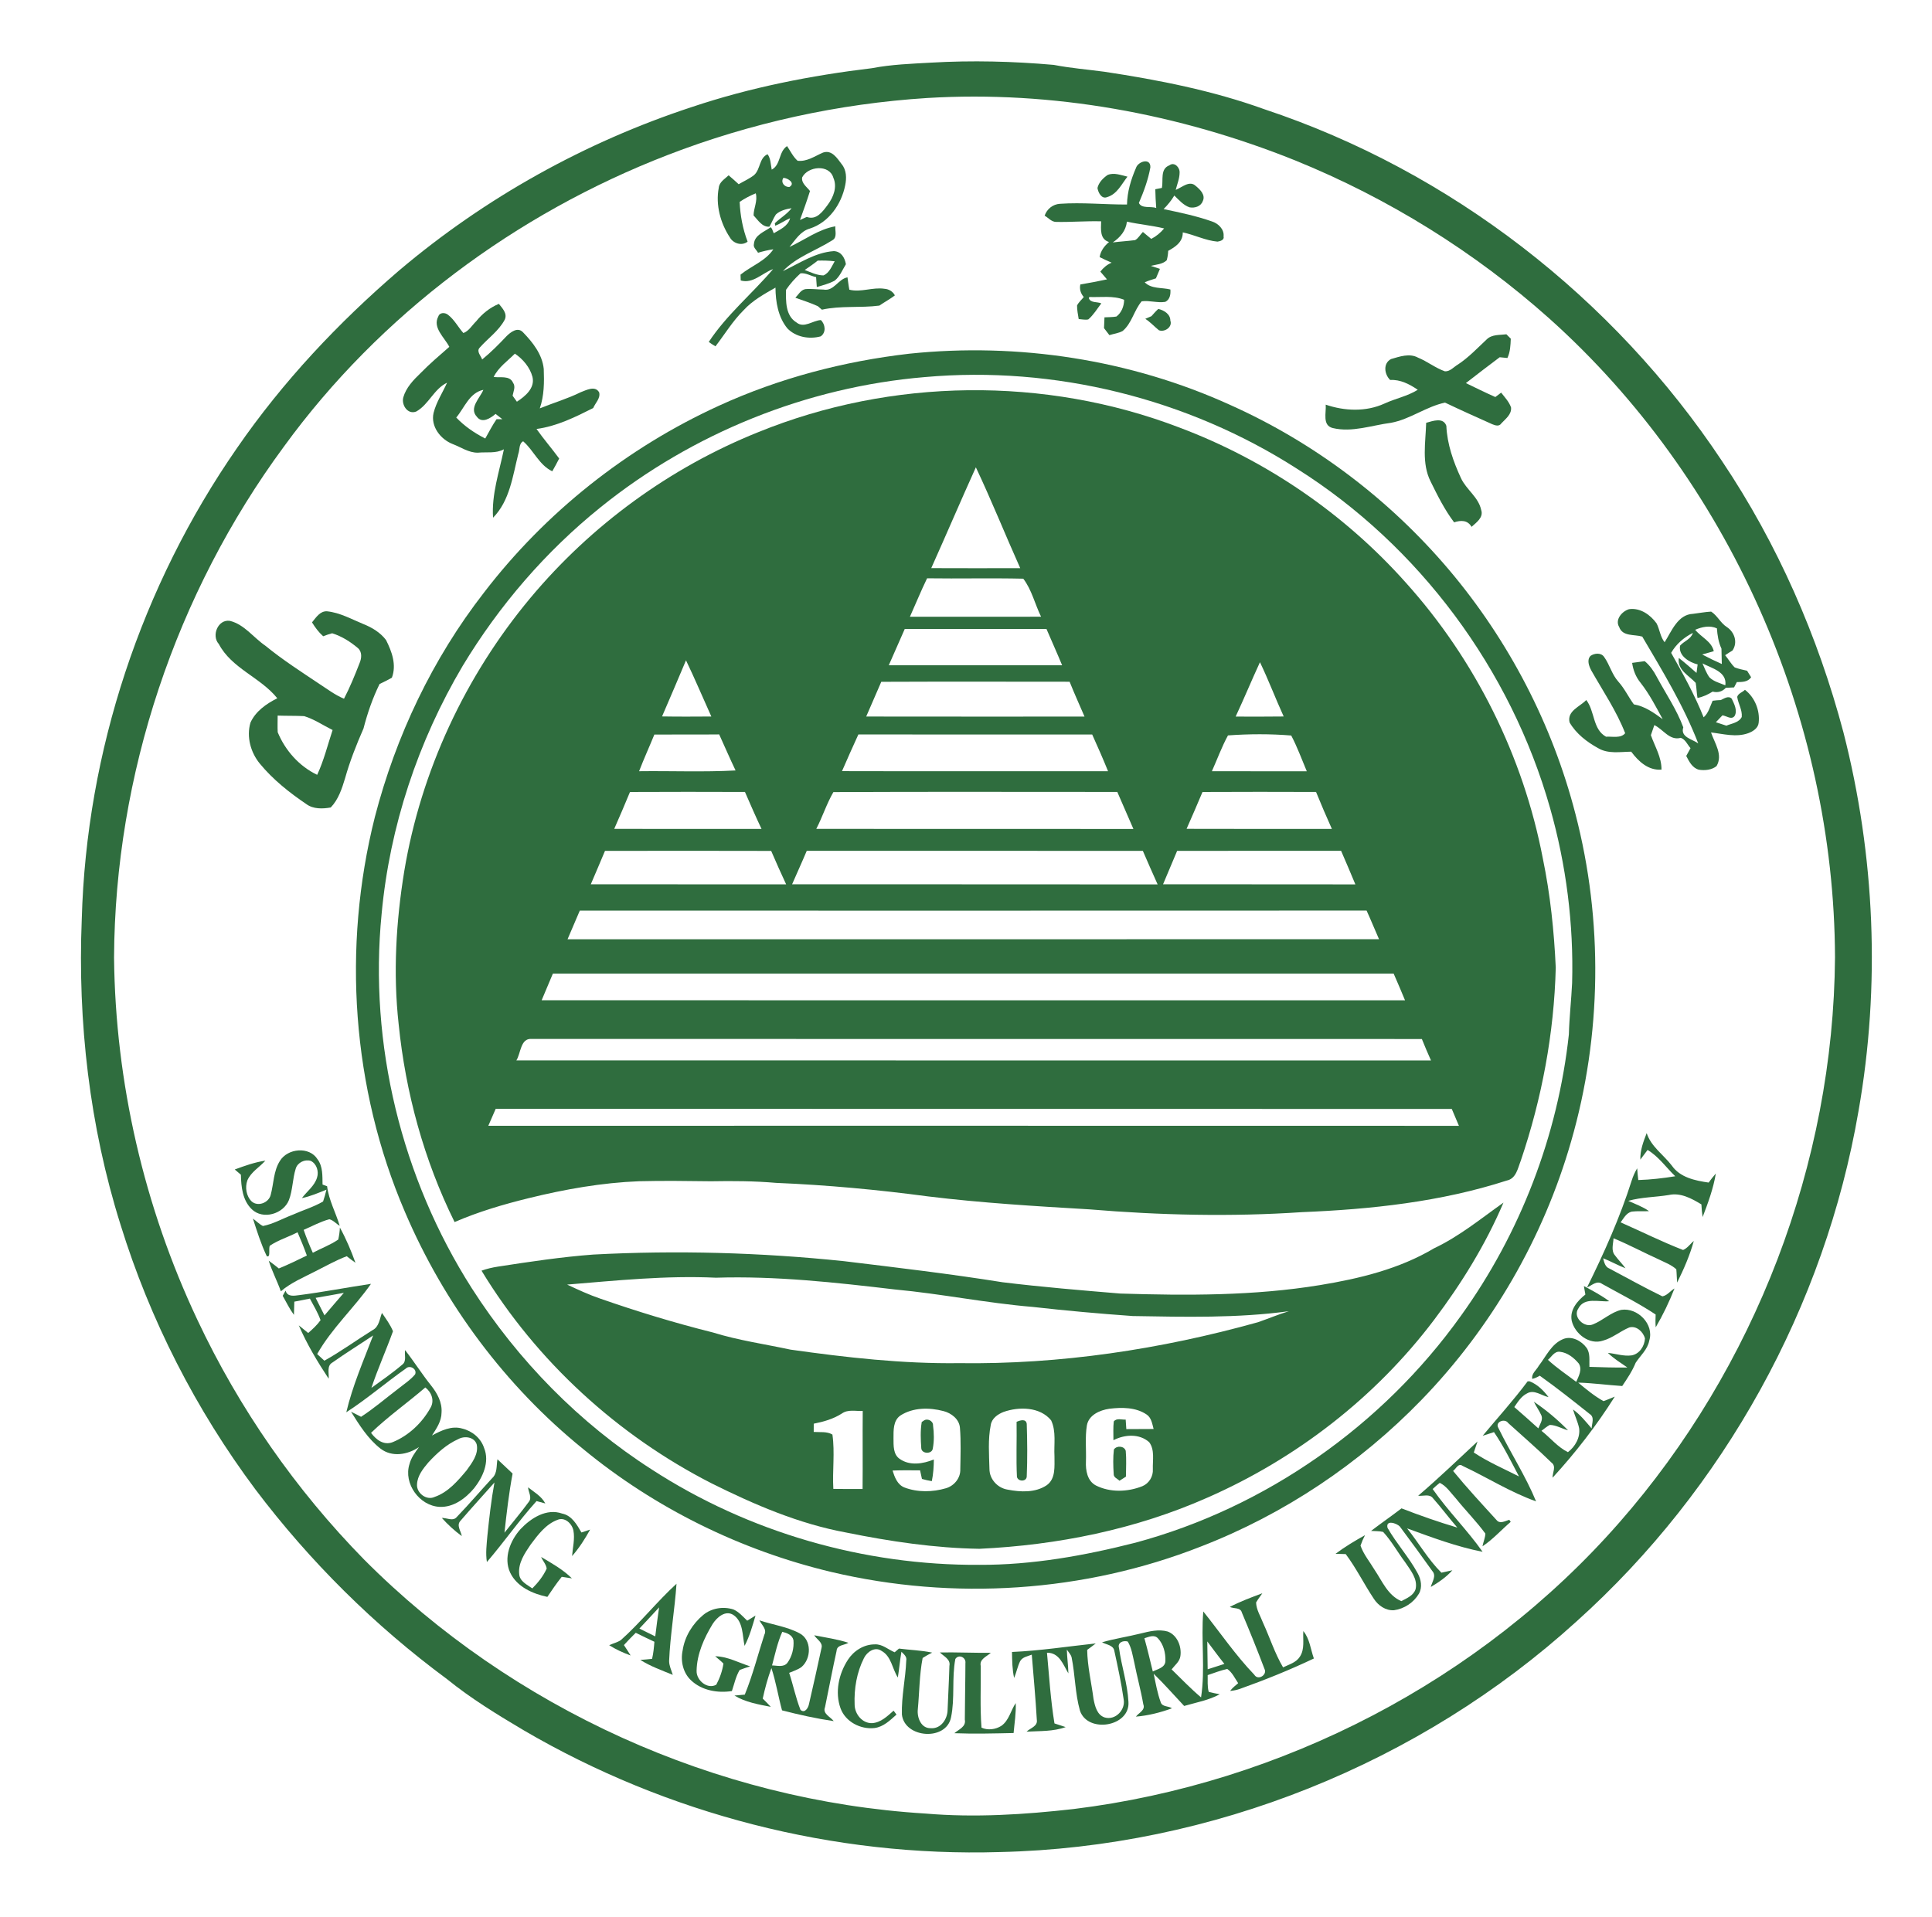 <?xml version="1.0" encoding="utf-8"?>
<!-- Generator: Adobe Illustrator 16.0.0, SVG Export Plug-In . SVG Version: 6.00 Build 0)  -->
<!DOCTYPE svg PUBLIC "-//W3C//DTD SVG 1.1//EN" "http://www.w3.org/Graphics/SVG/1.1/DTD/svg11.dtd">
<svg version="1.1" id="Layer_1" xmlns="http://www.w3.org/2000/svg" xmlns:xlink="http://www.w3.org/1999/xlink" x="0px" y="0px"
	 width="806px" height="800px" viewBox="0 0 806 800" enable-background="new 0 0 806 800" xml:space="preserve">
<g>
	<g>
		<path fill="#2F6D3E" d="M388.431,26.134c17.042-0.993,34.169-0.555,51.169,0.939c7.011,1.355,14.118,1.921,21.193,2.87
			c22.57,3.415,45.118,7.844,66.642,15.623c77.676,25.814,145.792,78.722,190.985,146.859
			c23.125,34.479,39.996,73.034,50.625,113.126c13.201,51.468,15.495,105.742,6.286,158.085
			c-13.979,81.422-56.121,157.658-117.566,212.85c-65.33,59.397-152.354,94.303-240.648,96.288
			c-69.225,2.102-138.855-15.826-198.615-50.796c-11.034-6.541-22.046-13.264-32.024-21.364
			c-30.253-22.335-57.252-49.12-79.917-79.138c-24.843-33.273-44.019-70.794-56.28-110.48
			C37.355,469.9,32.372,426.489,34.111,383.516c1.921-69.972,24.875-139.111,64.775-196.586
			c19.07-27.661,42.269-52.333,67.741-74.177c35.781-30.264,77.474-53.474,121.994-68.094c24.363-8.174,49.686-13.158,75.169-16.21
			C371.912,26.881,380.192,26.603,388.431,26.134z M386.809,40.892c-37.008,2.348-73.653,10.405-108.25,23.776
			c-63.303,24.448-120.031,66.579-160.038,121.568c-45.225,61.317-70.548,137.073-70.943,213.288
			c0.544,52.108,12.529,104.056,34.767,151.18c17.362,36.944,41.01,70.933,69.598,100.076
			c61.83,62.064,146.72,100.588,234.193,105.934c20.574,1.761,41.266,0.427,61.733-1.889
			c86.907-10.671,169.823-53.506,227.608-119.465c56.718-64.636,89.426-149.868,90.055-235.889
			c-0.331-100.214-44.435-199.586-119.134-266.527c-31.214-27.884-67.304-50.272-106.083-66.012
			C491.825,47.434,439.077,37.723,386.809,40.892z"/>
	</g>
	<g>
		<path fill="#2F6D3E" d="M321.948,70.782c3.853-2.017,2.807-7.448,6.403-9.828c1.398,2.07,2.498,4.428,4.386,6.125
			c3.938,0.459,7.213-1.964,10.639-3.426c3.713-1.259,5.912,2.433,7.801,4.898c1.996,2.444,2.048,5.837,1.419,8.793
			c-1.579,7.886-6.829,15.484-14.737,18.024c-3.906,1.088-6.062,4.738-8.484,7.672c6.318-2.945,12.112-7.384,19.102-8.611
			c-0.139,1.91,0.875,4.61-1.174,5.784c-6.862,4.364-14.972,6.915-20.692,12.912c6.872-3.233,13.478-7.822,21.268-8.345
			c3.073,0.149,4.545,2.731,5.015,5.463c-1.44,2.337-2.476,5.08-4.663,6.851c-2.348,1.248-4.93,1.942-7.47,2.668
			c-0.118-1.387-0.214-2.764-0.299-4.141c-2.177-0.427-4.269-1.846-6.499-1.579c-2.262,2.06-4.333,4.354-6.04,6.872
			c-0.096,4.738-0.267,10.81,4.354,13.627c3.148,2.593,6.787-0.843,10.18-0.992c1.878,1.814,2.273,5.165-0.064,6.797
			c-4.781,1.313-10.404,0.32-13.916-3.329c-3.874-4.738-4.909-11.055-4.962-17.01c-4.717,2.7-9.572,5.346-13.275,9.412
			c-4.557,4.514-7.875,10.042-11.76,15.089c-0.972-0.566-1.9-1.174-2.796-1.825c7.481-11.375,18.088-20.105,26.849-30.402
			c-4.482,1.611-8.388,6.221-13.51,4.749c-0.021-0.608-0.064-1.825-0.085-2.433c4.471-3.628,10.373-5.634,13.691-10.575
			c-2.166,0.299-4.3,0.822-6.392,1.441c-0.619-1.195-2.124-2.177-1.708-3.703c0.289-3.756,4.407-5.058,7.022-6.969l0.512,0.704
			c0.181,0.459,0.555,1.377,0.736,1.835c2.668-1.59,5.976-2.967,6.808-6.285c-2.134,0.896-4.023,2.337-6.189,3.127
			c-0.043-0.256-0.139-0.758-0.182-1.003c2.252-2.198,5.08-3.767,7-6.307c-2.326,0.384-4.791,0.982-6.552,2.636
			c-1.078,1.601-1.697,3.436-2.7,5.08c-2.999,0.267-4.791-2.785-6.605-4.706c0.032-3.052,1.782-6.029,0.917-9.209
			c-2.358,0.961-4.621,2.145-6.723,3.575c0.246,5.677,1.302,11.28,3.319,16.594c-2.39,1.867-5.934,0.801-7.374-1.729
			c-3.959-5.976-6.03-13.606-4.664-20.724c0.213-2.444,2.529-3.692,4.119-5.229c1.43,1.206,2.817,2.444,4.194,3.714
			c2.156-1.27,4.514-2.284,6.478-3.863c2.636-2.38,2.06-7.139,5.581-8.644C321.575,66.226,321.511,68.627,321.948,70.782z
			 M334.647,74.026c-0.395,2.455,1.985,3.959,3.265,5.677c-1.27,4.065-2.71,8.078-4.172,12.08c0.939-0.427,1.878-0.854,2.838-1.27
			c4.034,1.505,6.691-2.294,8.762-5.101c2.358-3.159,4.022-7.374,2.326-11.237C346.001,68.413,337.016,69.32,334.647,74.026z
			 M326.825,74.208c-1.27,1.889,0.438,3.917,2.476,3.82C332.022,76.47,328.682,74.272,326.825,74.208z M341.146,108.74
			c-1.739,1.398-3.585,2.646-5.421,3.906c2.518,0.961,5.037,2.23,7.801,2.273c2.476-1.024,3.415-3.746,4.695-5.891
			C345.874,108.719,343.504,108.687,341.146,108.74z"/>
	</g>
	<g>
		<path fill="#2F6D3E" d="M473.908,70.089c0.842-2.753,6.167-4.397,6.008-0.267c-0.907,5.143-2.743,10.073-4.792,14.865
			c1.174,2.497,4.995,1.249,7.236,2.102c-0.224-2.604-0.331-5.218-0.385-7.833c0.694-0.139,2.071-0.406,2.753-0.544
			c0.651-3.233-0.832-7.907,3.105-9.423c2.081-1.59,4.396,0.854,4.279,3.02c-0.01,2.497-1.024,4.834-1.622,7.224
			c2.572-1.003,5.773-4.13,8.356-1.643c1.835,1.494,4.215,3.799,2.903,6.381c-0.812,2.209-3.383,2.935-5.496,2.54
			c-2.604-0.896-4.418-3.094-6.35-4.919c-1.238,2.07-2.764,3.948-4.472,5.656c6.787,1.419,13.606,2.838,20.147,5.143
			c2.636,0.822,5.208,3.276,4.877,6.221c0.405,1.569-1.431,2.028-2.541,2.209c-5.015-0.448-9.583-2.839-14.48-3.853
			c0.053,3.959-2.999,6.008-6.083,7.694c-0.053,1.345-0.256,2.657-0.608,3.927c-1.761,1.718-4.397,1.761-6.638,2.348
			c1.26,0.406,2.529,0.822,3.799,1.249c-0.555,1.323-1.11,2.646-1.675,3.959c-1.579,0.501-3.159,0.982-4.674,1.633
			c2.742,2.86,7.16,2.102,10.714,3.02c0.149,1.963-0.16,4.183-2.124,5.154c-3.287,0.523-6.595-0.672-9.85-0.235
			c-3.212,3.756-4.066,9.135-7.939,12.389c-1.708,0.939-3.703,1.152-5.539,1.729c-0.747-0.971-1.505-1.953-2.241-2.913
			c0.064-1.505,0.128-3.009,0.192-4.514c1.644-0.096,3.329-0.043,4.973-0.331c2.134-1.558,3.223-4.396,3.223-6.99
			c-4.557-1.836-9.721-0.971-14.523-1.163l-0.192,0.48c0.673,2.113,3.575,1.409,5.197,2.188c-1.75,2.273-3.244,4.813-5.432,6.691
			c-1.334,0.277-2.679-0.075-4.002-0.149c-0.299-1.879-0.704-3.767-0.683-5.677c0.662-1.355,1.868-2.348,2.796-3.522
			c-1.302-1.526-1.846-3.265-1.43-5.24c3.724-0.619,7.427-1.334,11.12-2.124c-0.939-1.078-1.868-2.156-2.774-3.233
			c1.248-1.622,2.806-2.945,4.706-3.735c-1.697-0.715-3.362-1.504-4.995-2.326c0.406-2.593,1.953-4.642,3.917-6.296
			c-3.948-1.206-3.351-5.368-3.297-8.633c-6.274-0.171-12.539,0.374-18.803,0.245c-1.921-0.01-3.223-1.729-4.771-2.604
			c0.961-2.785,3.415-4.76,6.382-4.951c9.327-0.651,18.654,0.342,27.98,0.299C470.269,80.034,471.816,74.912,473.908,70.089z
			 M464.24,101.153c3.083-0.384,6.2-0.565,9.295-0.96c1.387-0.736,2.145-2.326,3.265-3.404c1.152,0.95,2.316,1.921,3.479,2.892
			c2.082-1.067,3.885-2.572,5.378-4.365c-5.122-1.249-10.394-1.676-15.526-2.839C469.714,96.298,467.302,99.072,464.24,101.153z"/>
	</g>
	<path fill="#2F6D3E" d="M457.848,78.434c0.523-2.294,2.326-4.108,4.194-5.41c2.721-1.174,5.613,0.096,8.323,0.683
		c-2.486,3.159-4.322,7.321-8.504,8.548C459.544,83.193,458.125,80.28,457.848,78.434z"/>
	<path fill="#2F6D3E" d="M343.515,120.82c4.365,0.843,6.094-4.375,10.042-5.101c0.256,1.718,0.427,3.447,0.779,5.154
		c4.823,1.227,9.775-1.142,14.673-0.373c1.782,0.117,3.5,1.121,4.322,2.753c-2.06,1.569-4.344,2.796-6.478,4.258
		c-7.971,1.046-16.103-0.053-23.968,1.707c-0.427-0.363-1.27-1.099-1.696-1.462c-3.042-1.398-6.243-2.39-9.38-3.522
		c1.27-1.27,2.241-3.255,4.183-3.596C338.5,120.415,341.007,120.799,343.515,120.82z"/>
	<g>
		<path fill="#2F6D3E" d="M198.63,134.084c2.54-3.159,5.73-5.741,9.498-7.299c1.451,1.846,3.617,3.991,2.454,6.574
			c-2.476,4.695-7,7.78-10.447,11.685c-1.505,1.579,0.512,3.404,1.014,4.951c3.628-2.966,6.925-6.275,10.126-9.679
			c1.719-1.718,4.653-4.023,6.873-1.708c4.108,4.226,8.089,9.252,8.697,15.335c0.213,5.507,0.182,11.184-1.654,16.455
			c5.678-2.315,11.589-4.023,17.096-6.755c2.358-0.875,6.008-2.871,7.672,0.075c0.641,2.465-1.601,4.418-2.486,6.542
			c-7.523,3.788-15.196,7.609-23.647,8.729c2.988,4.226,6.381,8.153,9.455,12.326c-0.917,1.792-1.867,3.585-2.881,5.335
			c-5.517-2.646-7.726-8.687-12.144-12.517c-1.846,0.96-1.376,3.553-2.027,5.239c-2.326,9.231-3.532,19.539-10.533,26.646
			c-0.662-9.732,2.583-19.123,4.525-28.546c-3.361,1.835-7.214,1.046-10.853,1.409c-3.832,0.064-7.107-2.326-10.565-3.617
			c-5.026-1.975-9.198-7.353-7.928-12.945c1.12-4.514,3.756-8.43,5.634-12.635c-5.527,2.657-7.619,9.081-12.837,12.016
			c-3.596,1.452-6.254-2.742-5.432-5.869c1.164-4.119,4.237-7.289,7.246-10.18c3.768-3.884,7.908-7.363,11.962-10.927
			c-1.985-3.895-7.118-8.014-4.588-12.688c0.555-1.74,2.817-1.697,4.034-0.694c2.679,2.038,4.205,5.154,6.424,7.619
			C195.611,138.14,196.923,135.728,198.63,134.084z M205.951,157.284c2.646,0.427,6.68-0.736,8.057,2.369
			c1.217,1.697,0.171,3.66-0.16,5.453c0.448,0.629,1.344,1.889,1.793,2.508c3.457-2.251,7.619-5.667,6.499-10.341
			c-1.035-3.97-3.959-7.438-7.332-9.711C211.714,150.657,207.936,153.25,205.951,157.284z M190.339,174.22
			c3.457,3.639,7.64,6.488,12.101,8.75c1.558-2.7,2.935-5.506,4.727-8.068c0.608,0,1.825,0.011,2.422,0.022
			c-0.949-0.747-1.899-1.483-2.838-2.22c-2.081,1.761-5.635,4.141-7.801,1.206c-3.425-3.661,1.26-7.78,2.7-11.248
			C195.824,163.868,193.786,170.122,190.339,174.22z"/>
	</g>
	<path fill="#2F6D3E" d="M480.353,131.929c0.939-1.024,1.825-2.102,2.871-3.02c2.337,0.512,5.037,2.145,5.026,4.855
		c0.992,2.678-2.379,4.952-4.759,4.044c-1.932-1.558-3.596-3.426-5.699-4.781C478.646,132.665,479.5,132.302,480.353,131.929z"/>
	<path fill="#2F6D3E" d="M620.222,141.619c2.166-2.156,5.432-1.771,8.228-2.134c0.448,0.459,1.366,1.366,1.825,1.825
		c-0.106,2.743-0.213,5.549-1.408,8.068c-0.812-0.075-2.412-0.235-3.212-0.32c-4.759,3.532-9.412,7.171-14.107,10.789
		c4.086,1.964,8.142,3.991,12.282,5.816c0.608-0.459,1.814-1.377,2.422-1.836c1.515,1.931,3.297,3.799,4.13,6.157
		c0.331,2.903-2.284,4.781-4.034,6.659c-0.928,1.44-2.55,0.875-3.831,0.352c-6.584-2.945-13.179-5.912-19.678-9.007
		c-7.887,1.664-14.577,6.968-22.538,8.43c-8.025,1.024-16.188,4.119-24.288,2.188c-4.472-1.099-2.668-6.424-2.946-9.764
		c7.886,2.689,16.776,3.063,24.491-0.448c4.557-2.124,9.614-3.052,13.915-5.763c-3.436-2.316-7.257-4.343-11.525-4.087
		c-2.443-2.369-3.041-6.99,0.406-8.74c3.564-1.024,7.684-2.518,11.205-0.587c3.906,1.579,7.257,4.322,11.248,5.72
		c2.156,0.117,3.714-1.867,5.475-2.881C612.72,149.121,616.359,145.236,620.222,141.619z"/>
	<g>
		<path fill="#2F6D3E" d="M379.339,147.584c45.47-4.738,92.264,2.433,133.925,21.396c35.066,15.698,66.429,39.463,91.24,68.777
			c24.885,29.453,43.123,64.498,52.738,101.847c11.621,44.627,11.012,92.371-1.804,136.667
			c-11.546,40.295-33.177,77.645-62.331,107.749c-25.835,26.7-57.444,47.85-92.104,61.264
			c-48.693,19.166-103.245,22.655-154.125,10.64c-37.852-9.006-73.675-26.636-103.715-51.415
			c-32.345-26.209-57.945-60.603-74.251-98.88c-22.111-51.564-26.22-110.374-12.528-164.712
			c8.761-33.796,24.043-66.034,45.503-93.63c25.664-33.508,59.695-60.485,98.08-78.018
			C325.022,157.796,351.988,150.732,379.339,147.584z M385.816,157.337c-49.141,4.119-96.863,23.359-135.248,54.306
			c-22.901,18.429-42.354,41.042-57.541,66.194c-18.621,31.47-30.445,67.005-33.817,103.437
			c-5.368,54.359,8.281,110.288,37.648,156.303c19.283,30.093,44.873,56.227,74.998,75.531
			c40.381,26.241,88.583,40.125,136.71,39.826c22.037,0.096,43.859-3.832,65.148-9.252c54.328-14.652,103.01-48.843,135.707-94.59
			c24.79-34.404,40.519-75.297,45.086-117.47c0.192-7.16,1.014-14.289,1.355-21.438c0.683-24.608-2.454-49.302-9.177-72.971
			c-16.423-57.935-54.616-109.488-105.592-141.629C495.389,166.269,439.92,152.514,385.816,157.337z"/>
	</g>
	<g>
		<path fill="#2F6D3E" d="M316.367,180.302c55.533-22.591,119.594-23.37,175.607-1.932c36.09,13.553,68.82,35.91,94.474,64.701
			c29.004,32.206,49.013,72.458,57.176,115.026c3.117,15.036,4.717,30.35,5.411,45.673c-0.693,27.361-5.794,54.573-14.577,80.494
			c-1.259,3.169-1.91,7.523-5.891,8.334c-27.574,8.91-56.665,12.005-85.499,13.179c-29.517,1.985-59.183,1.281-88.646-1.173
			c-22.452-1.324-44.905-2.668-67.25-5.4c-21.033-2.807-42.184-4.759-63.377-5.645c-9.06-0.79-18.152-0.833-27.222-0.672
			c-10-0.128-19.999-0.267-29.987-0.011c-15.495,0.608-30.83,3.33-45.865,7.021c-10.575,2.593-21.065,5.677-31.075,10.01
			c-12.752-25.792-20.457-54.007-23.339-82.607c-2.358-21.257-1.088-42.77,2.348-63.835c6.958-41.735,25.451-81.39,52.524-113.863
			C246.566,219.146,279.551,195.071,316.367,180.302z M407.116,194.986c-6.317,13.969-12.336,28.076-18.611,42.066
			c12.379,0.053,24.747,0.043,37.115,0.011C419.356,223.083,413.657,208.837,407.116,194.986z M379.605,257.338
			c18.237,0.022,36.474,0.022,54.712-0.01c-2.551-5.208-3.906-11.301-7.427-15.869c-13.36-0.31-26.753,0.032-40.124-0.16
			C384.205,246.571,382.007,251.992,379.605,257.338z M370.78,277.593c24.106,0.021,48.213,0.021,72.319,0
			c-2.091-5.09-4.375-10.106-6.531-15.164c-19.699,0.042-39.409,0.01-59.119,0.01C375.23,267.487,372.989,272.534,370.78,277.593z
			 M286.189,275.522c-3.319,7.812-6.595,15.634-9.988,23.413c6.851,0.117,13.702,0.075,20.553,0.032
			C293.221,291.156,289.902,283.248,286.189,275.522z M525.632,276.312c-3.468,7.523-6.638,15.185-10.138,22.687
			c6.681,0.011,13.361,0.053,20.041-0.043C532.109,291.465,529.217,283.739,525.632,276.312z M367.653,284.486
			c-2.081,4.845-4.193,9.657-6.285,14.491c30.36,0.054,60.72,0.021,91.08,0.021c-2.081-4.845-4.269-9.647-6.222-14.545
			C420.039,284.433,393.841,284.379,367.653,284.486z M266.618,321.793c13.414-0.171,26.849,0.405,40.252-0.32
			c-2.39-4.962-4.545-10.031-6.84-15.036c-9.017,0.096-18.023,0-27.041,0.053C270.897,311.613,268.603,316.639,266.618,321.793z
			 M351.273,321.761c36.998,0.097,73.995,0.011,110.993,0.043c-2.092-5.165-4.322-10.255-6.617-15.324
			c-32.515-0.032-65.031,0.043-97.546-0.032C355.745,311.506,353.525,316.639,351.273,321.761z M512.292,306.853
			c-2.614,4.802-4.481,9.967-6.712,14.951c13.189,0,26.39-0.011,39.591,0.011c-2.113-4.994-3.959-10.127-6.488-14.918
			C529.996,306.181,520.989,306.223,512.292,306.853z M262.819,330.458c-2.134,5.154-4.322,10.298-6.574,15.398
			c20.478,0.033,40.967,0,61.456,0.021c-2.422-5.09-4.663-10.266-6.915-15.431C294.8,330.383,278.804,330.383,262.819,330.458z
			 M347.677,330.5c-2.839,4.888-4.536,10.34-7.139,15.356c44.094,0.043,88.198-0.021,132.303,0.033
			c-2.252-5.144-4.493-10.298-6.723-15.453C426.634,330.447,387.15,330.309,347.677,330.5z M501.664,330.458
			c-2.134,5.165-4.418,10.255-6.638,15.377c20.201,0.064,40.402,0.032,60.613,0.032c-2.294-5.101-4.493-10.245-6.605-15.42
			C533.24,330.394,517.447,330.373,501.664,330.458z M252.393,355.034c-1.943,4.664-3.949,9.305-5.923,13.947
			c27.169,0.011,54.328,0,81.497,0.011c-2.134-4.621-4.257-9.263-6.243-13.948C298.61,354.98,275.496,354.991,252.393,355.034z
			 M336.568,355.002c-1.963,4.685-4.097,9.306-6.114,13.969c50.838,0.064,101.666-0.032,152.493,0.053
			c-2.134-4.642-4.119-9.337-6.167-14.001C430.038,354.991,383.298,355.023,336.568,355.002z M491.078,355.034
			c-1.942,4.642-3.906,9.294-5.869,13.937c26.742,0.064,53.484-0.032,80.227,0.043c-1.921-4.696-3.959-9.349-5.955-14.012
			C536.677,355.034,513.883,354.97,491.078,355.034z M236.77,391.914c112.849-0.032,225.688,0.032,338.537-0.032
			c-1.761-3.969-3.383-8.003-5.187-11.941c-109.413,0.064-218.826,0.021-328.239,0.021
			C240.164,383.942,238.466,387.923,236.77,391.914z M230.655,406.235c-1.537,3.714-3.116,7.417-4.685,11.12
			c120.063,0.064,240.125,0,360.189,0.032c-1.537-3.746-3.138-7.449-4.749-11.152C464.496,406.246,347.57,406.235,230.655,406.235z
			 M215.427,442.454c127.191,0.064,254.383-0.011,381.563,0.032c-1.323-2.956-2.604-5.944-3.81-8.953
			c-123.819-0.042-247.638,0.011-371.458-0.032C217.124,433.159,217.284,439.54,215.427,442.454z M206.794,462.665
			c-1.003,2.358-2.039,4.706-3.074,7.064c134.981,0.01,269.952-0.032,404.923,0.021c-1.014-2.348-2.006-4.695-2.987-7.043
			C472.702,462.633,339.748,462.729,206.794,462.665z"/>
	</g>
	<path fill="#2F6D3E" d="M594.974,176.418c2.785-0.769,7.118-2.422,8.42,1.259c0.331,7.63,2.902,14.918,6.083,21.791
		c2.22,4.845,7.31,7.907,8.452,13.317c1.067,3.148-2.028,5.229-4.013,7.043c-1.654-2.859-4.46-2.816-7.278-1.877
		c-3.959-5.229-6.926-11.184-9.818-17.064C593.01,193.289,594.76,184.549,594.974,176.418z"/>
	<g>
		<path fill="#2F6D3E" d="M675.51,261.649c-1.889-3.063,1.152-6.595,4.087-7.459c4.631-0.694,8.9,2.315,11.494,5.901
			c1.323,2.54,1.515,5.581,3.361,7.886c2.923-4.61,5.496-11.61,11.866-11.856c2.508-0.299,5.005-0.79,7.545-0.928
			c2.593,1.644,3.895,4.738,6.52,6.424c3.266,2.113,4.685,6.467,2.37,9.829c-1.057,0.619-2.06,1.259-3.052,1.942
			c1.376,1.644,2.422,3.586,3.991,5.09c1.654,0.651,3.425,0.971,5.165,1.387c0.427,0.683,1.27,2.049,1.686,2.721
			c-1.398,2.027-3.767,1.985-5.965,2.017c-0.288,0.555-0.864,1.665-1.153,2.22c-1.163,0.042-2.315,0.107-3.447,0.17
			c-1.44,1.579-3.415,2.134-5.485,1.579c-1.953,1.217-4.055,2.22-6.328,2.646c-0.363-2.091-0.384-4.215-0.747-6.296
			c-2.839-3.095-7.758-5.346-7.043-10.394c2.55,1.963,4.94,4.14,7.384,6.243c0.16-1.185,0.31-2.369,0.47-3.543
			c-3.543-0.875-8.121-3.649-7.331-7.833c1.665-1.932,4.524-2.636,5.346-5.314c-3.746,1.868-6.979,4.674-9.071,8.323
			c4.952,8.751,9.828,17.544,13.553,26.902c2.07-1.825,2.668-4.524,3.756-6.915c1.121-0.16,2.251-0.256,3.404-0.289
			c1.366-0.608,3.212-2.006,4.578-0.544c0.992,2.124,2.444,4.802,1.237,7.107c-1.313,1.91-3.468-0.021-5.132-0.182
			c-0.929,0.95-1.836,1.911-2.732,2.871c1.451,0.47,2.913,0.95,4.375,1.431c2.22-0.929,5.176-1.227,6.414-3.618
			c0.31-2.902-1.494-5.549-1.889-8.388c0.374-1.483,2.251-1.932,3.223-2.967c4.13,3.191,6.307,8.59,5.73,13.745
			c-0.203,2.283-2.422,3.66-4.375,4.375c-5.047,1.814-10.404,0.288-15.505-0.32c1.505,4.429,5.09,9.38,2.294,14.054
			c-2.017,1.611-4.877,1.889-7.342,1.504c-2.764-0.736-4.087-3.425-5.293-5.752c0.598-1.088,1.195-2.177,1.793-3.254
			c-1.302-1.441-2.145-3.682-4.076-4.301c-4.685,1.281-7.278-3.532-11.023-5.314c-0.48,1.398-0.971,2.796-1.441,4.194
			c1.654,4.728,4.482,9.209,4.429,14.374c-5.453,0.47-9.636-3.436-12.635-7.48c-4.599,0.064-9.615,1.014-13.787-1.462
			c-4.707-2.593-9.21-6.04-11.931-10.756c-1.121-4.802,4.3-6.531,6.968-9.337c3.617,4.653,2.636,12.24,8.249,15.313
			c2.583-0.182,6.104,0.79,7.982-1.451c-3.607-9.295-9.273-17.586-14.15-26.219c-0.939-1.804-1.942-4.386-0.288-6.073
			c1.643-1.142,4.396-1.419,5.656,0.459c2.326,3.233,3.233,7.32,5.954,10.33c2.583,2.86,4.184,6.392,6.457,9.465
			c4.588,0.779,8.345,3.489,12.026,6.179c-2.838-5.218-5.56-10.532-9.252-15.217c-1.953-2.369-3.063-5.261-3.5-8.281
			c1.739-0.245,3.489-0.479,5.25-0.715c2.145,1.782,3.746,4.087,5.026,6.552c3.756,6.968,8.292,13.585,11.066,21.055
			c-1.334,4.098,3.767,4.93,6.232,6.701c-6.05-15.687-14.854-30.114-23.349-44.563C681.828,264.626,676.919,265.672,675.51,261.649z
			 M707.204,262.78c2.465,3.084,6.84,4.802,7.758,8.932c-1.611,0.459-3.223,0.917-4.834,1.376c2.678,1.43,5.41,2.743,8.185,3.97
			c-0.043-2.145-0.096-4.29-0.15-6.424c-1.248-2.657-1.686-5.56-1.899-8.452C713.287,260.849,710.074,261.553,707.204,262.78z
			 M710.245,276.803c0.896,1.963,1.612,4.066,2.914,5.826c1.782,1.782,4.375,2.358,6.626,3.33
			C720.554,280.281,714.151,278.862,710.245,276.803z"/>
	</g>
	<g>
		<path fill="#2F6D3E" d="M130.164,259.686c1.643-1.963,3.319-4.77,6.253-4.621c5.389,0.544,10.191,3.276,15.132,5.304
			c3.618,1.44,7.118,3.532,9.498,6.68c2.444,4.856,4.45,10.33,2.444,15.719c-1.676,0.939-3.383,1.836-5.133,2.625
			c-2.913,5.923-5.069,12.197-6.712,18.579c-2.966,6.766-5.699,13.659-7.694,20.788c-1.302,4.312-2.775,8.836-5.966,12.155
			c-3.297,0.608-7.267,0.736-10.127-1.366c-7.129-4.823-13.969-10.244-19.454-16.914c-3.852-4.664-5.635-11.216-3.927-17.095
			c2.145-4.781,6.659-7.908,11.205-10.191c-7.044-8.75-19.017-12.411-24.406-22.645c-3.158-3.458-0.374-10.383,4.599-9.658
			c6.073,1.483,9.871,7,14.844,10.394c7.129,5.837,14.876,10.81,22.517,15.932c3.351,2.167,6.563,4.632,10.277,6.168
			c2.497-4.802,4.546-9.839,6.499-14.876c0.864-2.027,1.12-4.664-0.705-6.254c-3.159-2.667-6.765-4.951-10.735-6.178
			c-1.28,0.341-2.518,0.758-3.746,1.249C132.949,263.816,131.466,261.799,130.164,259.686z M115.832,298.583
			c0.01,2.305-0.106,4.631,0.021,6.937c3.137,7.619,8.986,14.214,16.466,17.778c2.796-5.976,4.364-12.442,6.435-18.696
			c-3.938-1.952-7.63-4.493-11.856-5.794C123.216,298.615,119.514,298.722,115.832,298.583z"/>
	</g>
	<path fill="#2F6D3E" d="M684.325,483.848c-0.128-3.863,1.281-7.523,2.646-11.056c1.825,5.656,7.022,9.007,10.49,13.563
		c3.415,4.962,9.775,6.274,15.356,7.075c0.95-1.302,1.932-2.572,2.999-3.778c-1.024,6.253-3.244,12.262-5.506,18.163
		c-0.277-1.75-0.427-3.521-0.512-5.272c-4.034-2.454-8.708-5.016-13.574-3.927c-5.624,0.929-11.418,0.865-16.935,2.444
		c2.913,1.345,6.008,2.401,8.654,4.29c-2.401,0.139-4.802-0.096-7.182,0.192c-2.273,0.512-3.383,2.785-4.664,4.493
		c8.687,3.831,17.202,8.089,26.059,11.524c1.836-0.736,2.956-2.55,4.471-3.756c-1.664,6.019-4.183,11.781-6.958,17.362
		c-0.17-1.856-0.149-3.713-0.341-5.549c-2.06-1.899-4.749-2.86-7.213-4.077c-6.36-2.881-12.528-6.189-18.974-8.868
		c-0.107,2.369-1.142,5.165,0.64,7.182c1.355,1.847,2.988,3.479,4.354,5.335c-3.191-1.216-6.158-2.923-9.327-4.172
		c0.427,1.665,0.811,3.639,2.657,4.311c7.331,3.884,14.588,7.95,22.058,11.579c2.017-0.363,3.319-2.295,5.047-3.287
		c-2.187,5.592-4.802,11.024-7.833,16.199c-0.149-1.782-0.106-3.574-0.032-5.335c-7.149-4.749-14.854-8.59-22.335-12.773
		c-2.188-1.611-4.375,0.704-6.307,1.516c7.16-14.471,13.777-29.272,18.664-44.681c0.555-1.771,1.323-3.468,2.273-5.069
		c0.106,1.633,0.267,3.266,0.469,4.898c5.165-0.16,10.319-0.747,15.419-1.579c-3.831-3.682-6.915-8.217-11.546-10.98
		C686.342,481.158,685.349,482.514,684.325,483.848z"/>
	<path fill="#2F6D3E" d="M116.76,484.413c3.201-5.292,12.282-6.199,15.708-0.704c2.273,3.02,2.017,6.979,2.092,10.553
		c0.48,0.171,1.419,0.523,1.9,0.694c0.704,5.794,3.617,10.97,5.26,16.508c-1.483-0.832-2.646-2.326-4.322-2.732
		c-3.746,0.993-7.16,2.913-10.714,4.429c1.11,3.244,2.412,6.424,3.81,9.562c3.511-1.878,7.331-3.244,10.618-5.518
		c0.373-1.643,0.607-3.318,0.682-5.004c2.593,4.696,4.684,9.658,6.499,14.694c-1.249-0.875-2.444-1.804-3.639-2.732
		c-4.471,1.676-8.633,4.066-12.901,6.189c-4.983,2.604-10.287,4.749-14.588,8.441c-1.537-4.311-3.682-8.388-5.058-12.752
		c1.452,1.003,2.828,2.113,4.205,3.223c3.991-1.612,7.854-3.511,11.706-5.389c-1.185-3.287-2.497-6.509-3.884-9.71
		c-3.789,1.974-7.972,3.201-11.536,5.591c-0.715,1.174,0.47,5.123-1.302,4.386c-2.401-5.026-4.076-10.383-5.784-15.687
		c1.398,0.992,2.625,2.315,4.183,3.095c4.322-0.843,8.185-3.095,12.262-4.642c4.247-1.91,8.793-3.233,12.826-5.581
		c0.555-1.622,1.024-3.276,1.409-4.941c-3.35,1.344-6.691,2.796-10.245,3.521c2.113-2.838,5.271-5.048,6.318-8.559
		c0.821-2.54-0.128-5.773-2.625-6.968c-2.466-0.79-5.496,0.683-6.254,3.19c-1.366,4.29-1.238,8.943-2.849,13.158
		c-2.305,5.805-10.832,8.355-15.484,3.842c-3.885-3.714-4.439-9.337-4.557-14.417c-0.64-0.544-1.921-1.633-2.561-2.188
		c4.162-1.537,8.377-3.042,12.784-3.692c-2.465,2.774-6.008,4.716-7.523,8.249c-1.057,2.946-0.459,6.617,1.846,8.825
		c2.614,2.241,7.053,0.491,7.875-2.732C114.21,493.9,114.071,488.66,116.76,484.413z"/>
	<g>
		<path fill="#2F6D3E" d="M598.271,520.856c10.511-4.963,19.529-12.379,28.952-19.06c-7.438,17.469-17.522,33.786-28.94,48.917
			c-24.427,32.355-57.508,57.935-94.591,74.187c-29.912,13.254-62.513,19.816-95.103,21.343
			c-18.675-0.299-37.243-3.074-55.512-6.776c-19.721-3.618-38.299-11.61-56.142-20.5c-39.334-20.073-73.109-50.998-96.052-88.774
			c2.22-0.812,4.536-1.334,6.873-1.697c13.189-2.038,26.4-4.023,39.708-5.026c34.842-1.846,69.833-0.864,104.526,2.743
			c22.143,2.689,44.286,5.293,66.311,8.814c16.306,1.985,32.676,3.351,49.035,4.707c27.788,0.864,55.79,0.981,83.311-3.522
			C567.132,533.512,583.79,529.489,598.271,520.856z M236.599,535.998c4.535,2.135,9.103,4.248,13.862,5.87
			c15.452,5.389,31.118,10.159,47.007,14.128c10.564,3.276,21.524,4.823,32.313,7.139c23.263,3.287,46.729,5.944,70.27,5.645
			c42.131,0.598,84.208-5.762,124.737-17.074c4.322-1.483,8.537-3.276,12.913-4.599c-21.588,2.945-43.4,2.379-65.127,2.017
			c-13.948-0.993-27.874-2.241-41.768-3.81c-19.262-1.601-38.235-5.496-57.465-7.278c-24.79-2.924-49.696-5.688-74.688-4.908
			C277.929,532.146,257.238,534.301,236.599,535.998z M453.429,594.765c-0.811,4.962-0.213,10.042-0.394,15.057
			c-0.161,3.682,0.544,8.078,4.15,9.989c5.955,3.009,13.265,2.752,19.39,0.309c2.807-1.152,4.567-4.098,4.375-7.107
			c-0.117-3.725,0.864-8.078-1.537-11.269c-4.13-3.661-10.255-3.223-14.908-0.811c0.011-2.614-0.16-5.25,0.149-7.843
			c1.259-1.515,3.298-0.651,4.962-0.747c0.085,1.313,0.17,2.625,0.267,3.959c3.788-0.043,7.587-0.032,11.386-0.053
			c-0.587-2.156-0.918-4.717-2.935-6.051c-4.503-3.052-10.34-3.02-15.538-2.391C458.851,588.384,454.198,590.39,453.429,594.765z
			 M351.251,589.771c-3.564,2.295-7.651,3.458-11.77,4.269c-0.011,1.131-0.011,2.284-0.011,3.437c2.604,0.203,5.442-0.298,7.8,1.088
			c1.078,7.47-0.053,15.121,0.385,22.677c4.055,0.074,8.131,0.042,12.197,0.053c0.118-10.863-0.042-21.716,0.064-32.569
			C357.025,588.864,353.781,587.978,351.251,589.771z M375.636,590.625c-3.073,2.134-2.871,6.222-2.881,9.54
			c0.021,2.978-0.182,6.755,2.657,8.612c4.215,2.935,9.7,2.006,14.172,0.203c-0.021,3.02-0.224,6.051-0.843,9.028
			c-1.398-0.213-2.774-0.523-4.12-0.918c-0.203-0.896-0.586-2.689-0.779-3.575c-3.831-0.021-7.662-0.085-11.482,0.075
			c0.875,2.764,2.006,5.901,4.952,7.064c5.496,2.092,11.728,1.963,17.33,0.32c3.437-1.003,6.125-4.279,5.976-7.929
			c0.096-5.773,0.32-11.567-0.149-17.319c-0.299-3.596-3.596-6.115-6.861-6.947C387.716,587.231,380.896,587.221,375.636,590.625z
			 M418.684,589.131c-2.444,0.949-4.984,2.732-5.368,5.527c-1.195,6.008-0.683,12.219-0.533,18.301
			c0.011,4.258,3.436,7.95,7.587,8.591c5.368,1.045,11.589,1.355,16.316-1.846c3.832-2.732,3.18-7.939,3.223-12.048
			c-0.288-4.983,0.812-10.352-1.398-15.015C433.869,586.964,425.119,586.868,418.684,589.131z"/>
	</g>
	<g>
		<path fill="#2F6D3E" d="M124.774,540.405c10.042-1.291,19.988-3.223,29.997-4.716c-7.054,10.063-16.359,18.536-22.452,29.292
			c1.003,0.918,1.996,1.846,3.009,2.774c6.926-3.874,13.361-8.559,20.094-12.752c2.721-1.355,2.935-4.664,3.916-7.182
			c1.665,2.454,3.49,4.876,4.61,7.651c-2.849,7.918-6.338,15.622-8.996,23.625c4.301-3.147,8.729-6.157,12.773-9.625
			c2.038-1.418,0.939-4.119,1.26-6.146c3.778,4.813,7.043,10.01,10.864,14.791c2.55,3.201,4.674,7.064,4.354,11.301
			c-0.011,3.607-2.113,6.648-4.001,9.55c3.82-2.048,8.216-4.204,12.635-2.892c4.151,0.993,7.811,4.013,9.134,8.142
			c2.358,5.816-0.533,12.133-4.162,16.733c-3.554,4.258-8.633,8.078-14.449,7.79c-8.388-0.427-15.1-9.732-12.539-17.81
			c0.683-2.689,2.369-4.941,3.98-7.139c-4.706,3.212-11.216,4.344-16.018,0.683c-5.24-4.066-8.857-9.861-12.336-15.42
			c1.408,0.673,2.796,1.377,4.183,2.113c5.399-3.511,10.287-7.736,15.398-11.621c2.433-1.964,5.133-3.671,7.15-6.083
			c0.949-2.284-2.284-4.087-3.906-2.401c-8.388,5.901-16.178,12.646-24.8,18.216c2.593-11.034,7.171-21.492,11.194-32.057
			c-5.624,3.778-11.397,7.342-16.925,11.259c-2.54,1.387-1.397,4.471-1.632,6.787c-4.674-7.086-9.092-14.438-12.454-22.25
			c0.982,0.8,2.946,2.391,3.927,3.18c1.868-1.632,3.714-3.329,5.154-5.346c-1.132-3.159-2.871-6.05-4.461-8.996
			c-2.166,0.395-4.333,0.822-6.488,1.27c-0.054,1.835-0.085,3.66-0.16,5.506c-1.835-2.486-3.18-5.271-4.685-7.95
			c0.395-0.725,0.789-1.451,1.195-2.156C119.887,541.249,122.758,540.651,124.774,540.405z M131.679,541.537
			c1.238,2.433,2.465,4.866,3.692,7.31c2.657-3.17,5.389-6.264,8.078-9.401C139.522,540.128,135.616,540.917,131.679,541.537z
			 M154.792,597.859c2.071,2.839,5.336,5.378,9.05,3.875c6.616-2.689,12.219-8.004,15.687-14.215
			c1.846-3.02,0.555-6.574-2.092-8.601C169.989,585.342,161.879,591.03,154.792,597.859z M191.182,600.474
			c-4.865,2.177-8.899,5.858-12.485,9.743c-2.198,2.604-4.557,5.538-4.717,9.103c-0.299,3.628,3.938,6.894,7.321,5.282
			c5.624-1.921,9.657-6.669,13.371-11.098c2.23-3.116,5.09-6.766,4.194-10.853C197.862,599.524,193.765,599.023,191.182,600.474z"/>
	</g>
	<g>
		<path fill="#2F6D3E" d="M660.773,536.628c3.628,1.91,7.267,3.863,10.575,6.307c-4.333,0.395-10.362-1.814-12.88,3.02
			c-2.476,3.564,2.412,8.217,6.05,6.659c4.151-1.622,7.438-5.026,11.845-6.072c6.787-1.057,13.83,6.008,11.674,12.848
			c-0.693,3.714-3.703,6.21-5.667,9.23c-1.408,3.479-3.521,6.595-5.602,9.7c-6.136-0.395-12.229-1.249-18.376-1.419
			c3.351,2.774,6.734,5.603,10.564,7.726c1.59-0.544,3.116-1.26,4.706-1.878c-7.587,12.026-16.338,23.359-25.953,33.828
			c-0.085-2.081,1.665-4.706-0.406-6.264c-5.858-5.72-12.069-11.055-18.12-16.562c-1.408-2.091-5.624-0.469-4.076,2.081
			c5.005,10.309,11.354,19.987,15.719,30.616c-10.735-3.81-20.425-10-30.701-14.823c-1.729-1.313-2.753,1.345-3.927,2.124
			c5.784,7.064,12.005,13.766,18.152,20.51c1.43,1.761,3.585,0.352,5.293-0.118c0.16,0.213,0.458,0.64,0.608,0.854
			c-3.948,3.372-7.427,7.32-11.781,10.212c0.32-1.793,1.131-3.479,1.206-5.304c-3.756-5.132-8.271-9.657-12.25-14.609
			c-2.124-2.305-3.884-5.154-6.776-6.573c-1.046,0.811-2.028,1.665-2.967,2.572c6.371,9.167,14.406,17.063,20.83,26.198
			c-10.81-2.113-21.183-6.008-31.501-9.775c4.887,6.072,8.772,12.987,14.321,18.493c1.142-0.245,3.425-0.757,4.578-1.014
			c-2.551,2.871-5.72,5.037-8.996,6.969c0.491-2.134,2.454-4.61,0.618-6.648c-4.46-6.232-8.953-12.454-13.552-18.579
			c-1.355-1.408-5.976-2.913-5.133,0.555c3.756,6.595,8.974,12.272,12.592,18.973c1.409,2.54,2.027,5.869,0.502,8.516
			c-2.177,3.714-6.136,6.307-10.394,6.894c-3.458,0.224-6.573-1.953-8.388-4.749c-4.087-6.115-7.331-12.774-11.75-18.675
			c-1.067-0.032-3.19-0.085-4.247-0.117c3.874-2.924,8.057-5.411,12.293-7.78c-0.736,1.409-1.366,2.871-1.878,4.375
			c1.302,3.703,3.895,6.766,5.88,10.116c3.201,4.727,5.517,10.65,11.151,13.03c2.284-1.195,5.154-2.358,5.965-5.059
			c0.929-4.29-2.188-7.865-4.375-11.172c-3.127-4.162-5.645-8.804-9.177-12.646c-1.654-0.406-3.373-0.288-5.047-0.417
			c4.183-3.201,8.526-6.189,12.709-9.412c7.652,2.967,15.409,5.688,23.285,8.025c-3.458-3.98-6.595-8.238-10.095-12.176
			c-1.452-2.06-4.226-0.865-6.243-1.11c8.516-7.268,16.572-15.025,24.758-22.645c-0.385,1.152-1.164,3.447-1.548,4.599
			c5.934,3.948,12.518,6.766,18.856,9.989c-3.309-6.254-6.435-12.657-10.437-18.504c-1.579,0.523-3.137,1.057-4.717,1.526
			c6.286-7.534,12.881-14.822,18.76-22.698l0.812-0.021c3.233,1.249,5.848,3.852,7.907,6.595c-2.945-0.598-5.997-3.298-8.964-1.548
			c-2.412,1.185-3.853,3.564-5.325,5.699c3.393,2.892,6.691,5.912,10.031,8.889c0.629-1.697,1.985-3.436,1.313-5.314
			c-0.896-2.038-2.209-3.831-3.191-5.805c5.144,3.447,9.935,7.491,14.268,11.92c-2.561-0.651-4.94-2.188-7.608-2.241
			c-1.259,0.683-2.348,1.59-3.468,2.465c3.703,2.913,6.766,6.809,11.034,8.9c3.031-2.295,5.218-6.158,4.663-10.021
			c-0.555-2.7-1.803-5.165-2.55-7.79c3.031,2.156,5.357,5.111,7.769,7.907c0.064-2.049,1.376-4.664-0.822-6.029
			c-6.84-5.453-13.702-10.906-20.82-15.975c-0.992,0.63-2.028,1.078-3.116,1.345c-0.448-2.198,1.782-3.725,2.732-5.496
			c3.052-3.927,5.261-9.135,10.148-11.12c3.553-1.473,7.651,0.726,9.765,3.639c1.622,2.327,1.078,5.283,1.195,7.95
			c5.271,0.16,10.553,0.363,15.836,0.267c-2.786-1.932-5.698-3.725-8.132-6.093c3.276,0.31,6.531,1.483,9.85,1.045
			c3.319-0.555,5.442-3.852,5.624-7.053c-0.694-2.753-3.575-5.485-6.563-4.6c-3.777,1.568-6.958,4.386-10.938,5.485
			c-5.677,1.942-11.803-2.86-13.062-8.302c-0.907-4.567,2.401-8.302,5.699-10.938C661.232,539.264,660.922,537.502,660.773,536.628z
			 M645.78,567.393c3.65,3.404,7.843,6.158,11.802,9.188c1.014-2.337,2.625-5.186,1.057-7.651c-1.975-2.358-4.664-4.545-7.812-4.887
			C648.49,563.68,647.316,566.145,645.78,567.393z"/>
	</g>
	<path fill="#2F6D3E" d="M385.272,592.844c1.462-1.249,4.087-0.032,3.98,1.932c0.416,3.18,0.501,6.478-0.107,9.646
		c-0.32,2.38-4.588,2.284-4.802-0.106c-0.256-3.649-0.417-7.374,0.192-10.992L385.272,592.844z"/>
	<path fill="#2F6D3E" d="M424.104,593.271c1.419-0.651,3.938-1.43,4.237,0.833c0.235,7.278,0.31,14.598,0,21.876
		c0.01,2.273-3.521,2.38-4.087,0.288C423.87,608.616,424.233,600.933,424.104,593.271z"/>
	<path fill="#2F6D3E" d="M464.698,604.828c1.11-1.75,4.312-1.558,4.941,0.534c0.341,3.575,0.106,7.171,0.085,10.767
		c-0.672,0.427-2.017,1.292-2.689,1.718c-0.896-0.886-2.54-1.377-2.422-2.892C464.4,611.583,464.304,608.179,464.698,604.828z"/>
	<path fill="#2F6D3E" d="M205.333,616.748c2.208-1.996,1.718-5.197,2.198-7.854c2.102,1.974,4.204,3.959,6.317,5.954
		c-1.537,8.153-2.487,16.423-3.394,24.672c3.404-4.322,6.979-8.516,10.213-12.955c1.377-1.771-0.278-4.065-0.363-5.976
		c2.562,2.027,5.614,3.724,7.193,6.733c-1.227-0.32-2.444-0.651-3.66-0.992c-7.321,8.121-13.585,17.127-20.713,25.43
		c-0.587-3.639-0.107-7.321,0.203-10.949c0.768-7.438,1.59-14.886,2.956-22.239c-4.706,5.346-9.551,10.576-14.182,15.986
		c-1.793,1.899,0.191,4.29,0.555,6.371c-3.052-2.209-5.816-4.781-8.334-7.566c2.038-0.075,4.664,1.526,6.222-0.374
		C195.632,627.718,200.37,622.126,205.333,616.748z"/>
	<path fill="#2F6D3E" d="M217.146,638.037c4.333-4.599,10.874-8.814,17.395-6.488c4.055,0.822,6.125,4.631,8.035,7.886
		c1.195-0.416,2.401-0.811,3.618-1.206c-2.167,3.906-4.578,7.694-7.534,11.055c0.267-3.575,1.238-7.171,0.544-10.746
		c-0.629-2.849-3.606-5.688-6.659-4.364c-4.898,1.835-8.131,6.253-11.162,10.287c-2.465,3.639-5.261,7.684-4.781,12.305
		c0.182,3.052,3.287,4.45,5.475,5.997c2.412-2.422,4.588-5.154,5.997-8.281c-0.267-1.792-1.643-3.211-2.326-4.833
		c4.471,2.646,9.124,5.239,12.848,8.931c-1.056-0.16-3.18-0.491-4.236-0.651c-2.177,2.668-4.077,5.539-6.008,8.377
		c-6.125-1.292-12.688-4.173-15.526-10.138C209.963,649.989,212.877,642.786,217.146,638.037z"/>
	<g>
		<path fill="#2F6D3E" d="M259.03,684.318c8.217-7.341,15.079-16.071,23.2-23.498c-0.736,10.757-2.636,21.428-3.084,32.228
			c0,2.017,0.96,3.885,1.526,5.795c-4.589-1.889-9.327-3.565-13.542-6.243c1.644-0.106,3.276-0.256,4.909-0.438
			c0.555-2.348,0.779-4.738,0.971-7.128c-2.615-1.216-5.208-2.465-7.779-3.746c-1.697,1.654-3.351,3.361-4.941,5.122
			c0.95,1.441,1.889,2.86,2.796,4.344c-3.116-1.131-6.157-2.508-8.943-4.29C255.743,685.706,257.558,685.333,259.03,684.318z
			 M266.746,679.527c2.198,1.099,4.408,2.166,6.616,3.266c0.448-4.056,1.056-8.079,1.611-12.112
			C272.22,673.616,269.531,676.614,266.746,679.527z"/>
	</g>
	<g>
		<path fill="#2F6D3E" d="M513.061,670.489c4.354-2.263,8.964-3.991,13.563-5.688c-0.875,1.27-1.835,2.498-2.604,3.842
			c0.096,3.042,1.856,5.709,2.913,8.505c2.828,6.167,4.888,12.699,8.345,18.568c2.455-1.206,5.453-1.985,7-4.45
			c2.124-3.17,1.195-7.15,1.451-10.704c2.668,3.223,3.031,7.619,4.397,11.45c-10.052,4.77-20.372,8.943-30.851,12.678
			c-1.323,0.458-2.7,0.747-4.087,0.854c0.929-1.259,2.177-2.23,3.362-3.233c-1.398-2.049-2.465-4.503-4.557-5.933
			c-2.796,0.608-5.454,1.665-8.164,2.571c0.064,2.316-0.213,4.717,0.438,6.99c1.515,0.384,3.042,0.715,4.589,1.003
			c-4.61,2.508-9.85,3.415-14.844,4.876c-4.226-4.481-8.281-9.145-12.71-13.435c0.833,4.012,1.537,8.089,2.956,11.951
			c0.651,1.932,3.276,1.441,4.664,2.465c-4.834,1.761-9.892,3.052-15.036,3.468c1.227-1.644,4.055-2.7,3.083-5.133
			c-1.003-5.794-2.593-11.472-3.724-17.234c-0.715-3.03-1.121-6.243-2.753-8.953c-1.846-0.598-4.407,0.394-3.649,2.731
			c1.013,7.502,3.521,14.791,3.926,22.378c0.79,10.436-16.988,13.317-20.222,3.735c-2.06-7.256-1.996-14.94-3.5-22.303
			c-0.341-1.227-1.302-2.155-1.974-3.169c0.085,3.298,0.576,6.584,0.64,9.903c-2.198-3.639-3.745-8.676-8.931-8.623
			c0.917,9.839,1.515,19.742,3.126,29.506c1.558,0.48,3.116,0.993,4.664,1.526c-5.197,1.91-10.863,1.59-16.306,1.91
			c1.569-1.516,4.738-2.241,4.279-4.962c-0.523-9.071-1.366-18.12-2.102-27.169c-1.708,0.694-3.863,0.96-4.856,2.721
			c-1.088,2.241-1.547,4.717-2.508,7.011c-0.789-3.564-0.832-7.224-0.886-10.853c11.718-0.512,23.307-2.315,34.949-3.564
			c-1.163,0.928-2.38,1.803-3.585,2.689c0.107,6.894,1.761,13.648,2.646,20.467c0.587,2.946,1.419,6.724,4.706,7.748
			c4.439,1.27,8.74-3.234,7.854-7.651c-0.971-6.755-2.422-13.457-3.874-20.126c-0.384-2.454-3.34-2.583-5.133-3.597
			c5.271-1.547,10.724-2.326,16.049-3.66c3.671-0.907,7.577-1.9,11.333-0.843c3.969,1.473,5.879,6.21,5.314,10.212
			c-0.278,2.337-2.337,3.832-3.671,5.592c4.044,3.948,7.961,8.036,12.283,11.685c1.814-11.856-0.075-23.946,0.928-35.855
			c7.064,8.804,13.446,18.237,21.279,26.39c1.547,2.614,5.538,0.021,4.257-2.401c-2.988-7.897-6.157-15.751-9.443-23.531
			C517.542,670.595,514.608,671.3,513.061,670.489z M477.429,683.561c1.27,4.599,2.38,9.242,3.5,13.873
			c1.985-1.013,5.166-1.59,5.261-4.364c0.107-3.361-0.779-6.979-3.116-9.476C481.517,681.896,479.233,683.017,477.429,683.561z
			 M503.66,684.895c0.021,3.874,0.096,7.748,0.16,11.621c2.327-0.747,4.653-1.505,6.979-2.241
			C508.344,691.202,506.028,688.022,503.66,684.895z"/>
	</g>
	<path fill="#2F6D3E" d="M293.381,673.839c3.458-2.86,8.334-3.639,12.582-2.294c2.305,1.003,3.97,2.988,5.763,4.695
		c1.142-0.726,2.294-1.441,3.457-2.134c-1.259,4.29-2.465,8.654-4.557,12.646c-0.96-4.354-0.501-10.052-4.652-12.891
		c-3.361-2.177-6.937,1.014-8.687,3.778c-3.575,5.879-6.574,12.549-6.68,19.539c-0.128,3.948,4.546,7.864,8.217,5.763
		c1.462-2.743,2.54-5.752,2.977-8.825c-1.078-1.1-2.305-2.039-3.447-3.042c5.144,0.085,9.796,2.689,14.609,4.226
		c-1.483,0.448-2.945,0.95-4.386,1.505c-1.622,2.689-2.241,5.837-3.244,8.793c-5.901,0.929-12.528-0.224-16.988-4.429
		c-3.404-3.126-4.504-8.131-3.554-12.549C285.645,682.835,288.921,677.542,293.381,673.839z"/>
	<g>
		<path fill="#2F6D3E" d="M316.815,676.091c5.528,1.868,11.504,2.604,16.69,5.378c5.208,2.679,5.016,10.607,0.843,14.129
			c-1.547,1.11-3.382,1.664-5.122,2.411c1.696,5.102,2.742,10.437,4.727,15.442c1.803,1.601,3.223-0.822,3.532-2.38
			c1.814-7.812,3.553-15.634,5.24-23.466c0.64-2.284-2.027-3.596-3.042-5.283c4.759,0.971,9.625,1.612,14.257,3.138
			c-1.611,1.056-4.834,0.821-4.93,3.382c-1.729,7.801-3.201,15.655-4.823,23.477c-1.131,2.775,2.262,3.991,3.628,5.827
			c-7.277-1.067-14.459-2.658-21.566-4.493c-1.59-5.859-2.529-11.877-4.429-17.64c-1.516,4.151-2.689,8.42-3.618,12.731
			c1.142,1.121,2.284,2.263,3.361,3.447c-5.175-1.014-10.607-1.932-15.164-4.717c1.078-0.096,3.233-0.288,4.311-0.384
			c3.319-8.121,5.464-16.668,8.164-24.993C320.07,679.773,317.722,678.001,316.815,676.091z M322.087,694.904
			c2.113,0.021,4.759,0.897,6.349-1.013c1.996-2.689,2.871-6.232,2.582-9.54c-0.491-2.199-2.742-3.01-4.663-3.468
			C324.349,685.354,323.346,690.188,322.087,694.904z"/>
	</g>
	<path fill="#2F6D3E" d="M353.738,692.546c2.422-3.745,6.626-6.424,11.162-6.424c3.159-0.213,5.592,2.156,8.334,3.298
		c0.459-0.385,1.355-1.164,1.804-1.548c4.61,0.608,9.284,0.715,13.851,1.687c-1.376,0.672-2.7,1.419-3.98,2.241
		c-1.366,7.064-1.333,14.321-2.016,21.47c-0.353,3.383,1.344,7.929,5.367,7.822c4.29,0.374,7.043-3.852,7.064-7.715
		c0.235-6.104,0.587-12.208,0.758-18.301c0.565-2.774-2.38-3.959-3.98-5.591c7.086-0.118,14.171,0.234,21.257,0.149
		c-1.708,1.58-4.845,2.615-4.215,5.507c0.106,8.569-0.331,17.17,0.32,25.718c2.583,1.216,5.891,0.79,8.271-0.736
		c3.223-2.241,3.906-6.414,6.008-9.498c0.181,4.184-0.523,8.324-0.886,12.486c-8.238,0.171-16.487,0.405-24.714,0.075
		c1.804-1.568,4.973-2.689,4.365-5.656c0.021-7.854,0.234-15.719,0.245-23.563c0.353-2.444-2.828-3.884-4.204-1.739
		c-1.526,7.993-0.128,16.316-1.782,24.299c-1.921,10.042-19.433,8.814-20.511-1.153c-0.213-7.534,1.537-14.972,1.814-22.484
		c0.384-1.665-1.045-2.679-2.006-3.692c-0.629,3.553-0.918,7.171-1.504,10.746c-2.348-3.628-2.679-8.847-6.788-11.098
		c-2.742-1.953-6.093,0.438-7.341,2.999c-3.009,5.933-4.162,12.773-3.895,19.4c0.021,3.895,3.127,7.833,7.225,7.748
		c3.692-0.192,6.424-2.924,9.039-5.208c0.298,0.406,0.907,1.228,1.206,1.633c-2.679,2.379-5.442,5.133-9.177,5.613
		c-5.784,0.662-12.112-2.593-14.161-8.206C348.232,706.078,349.907,698.437,353.738,692.546z"/>
</g>
</svg>
